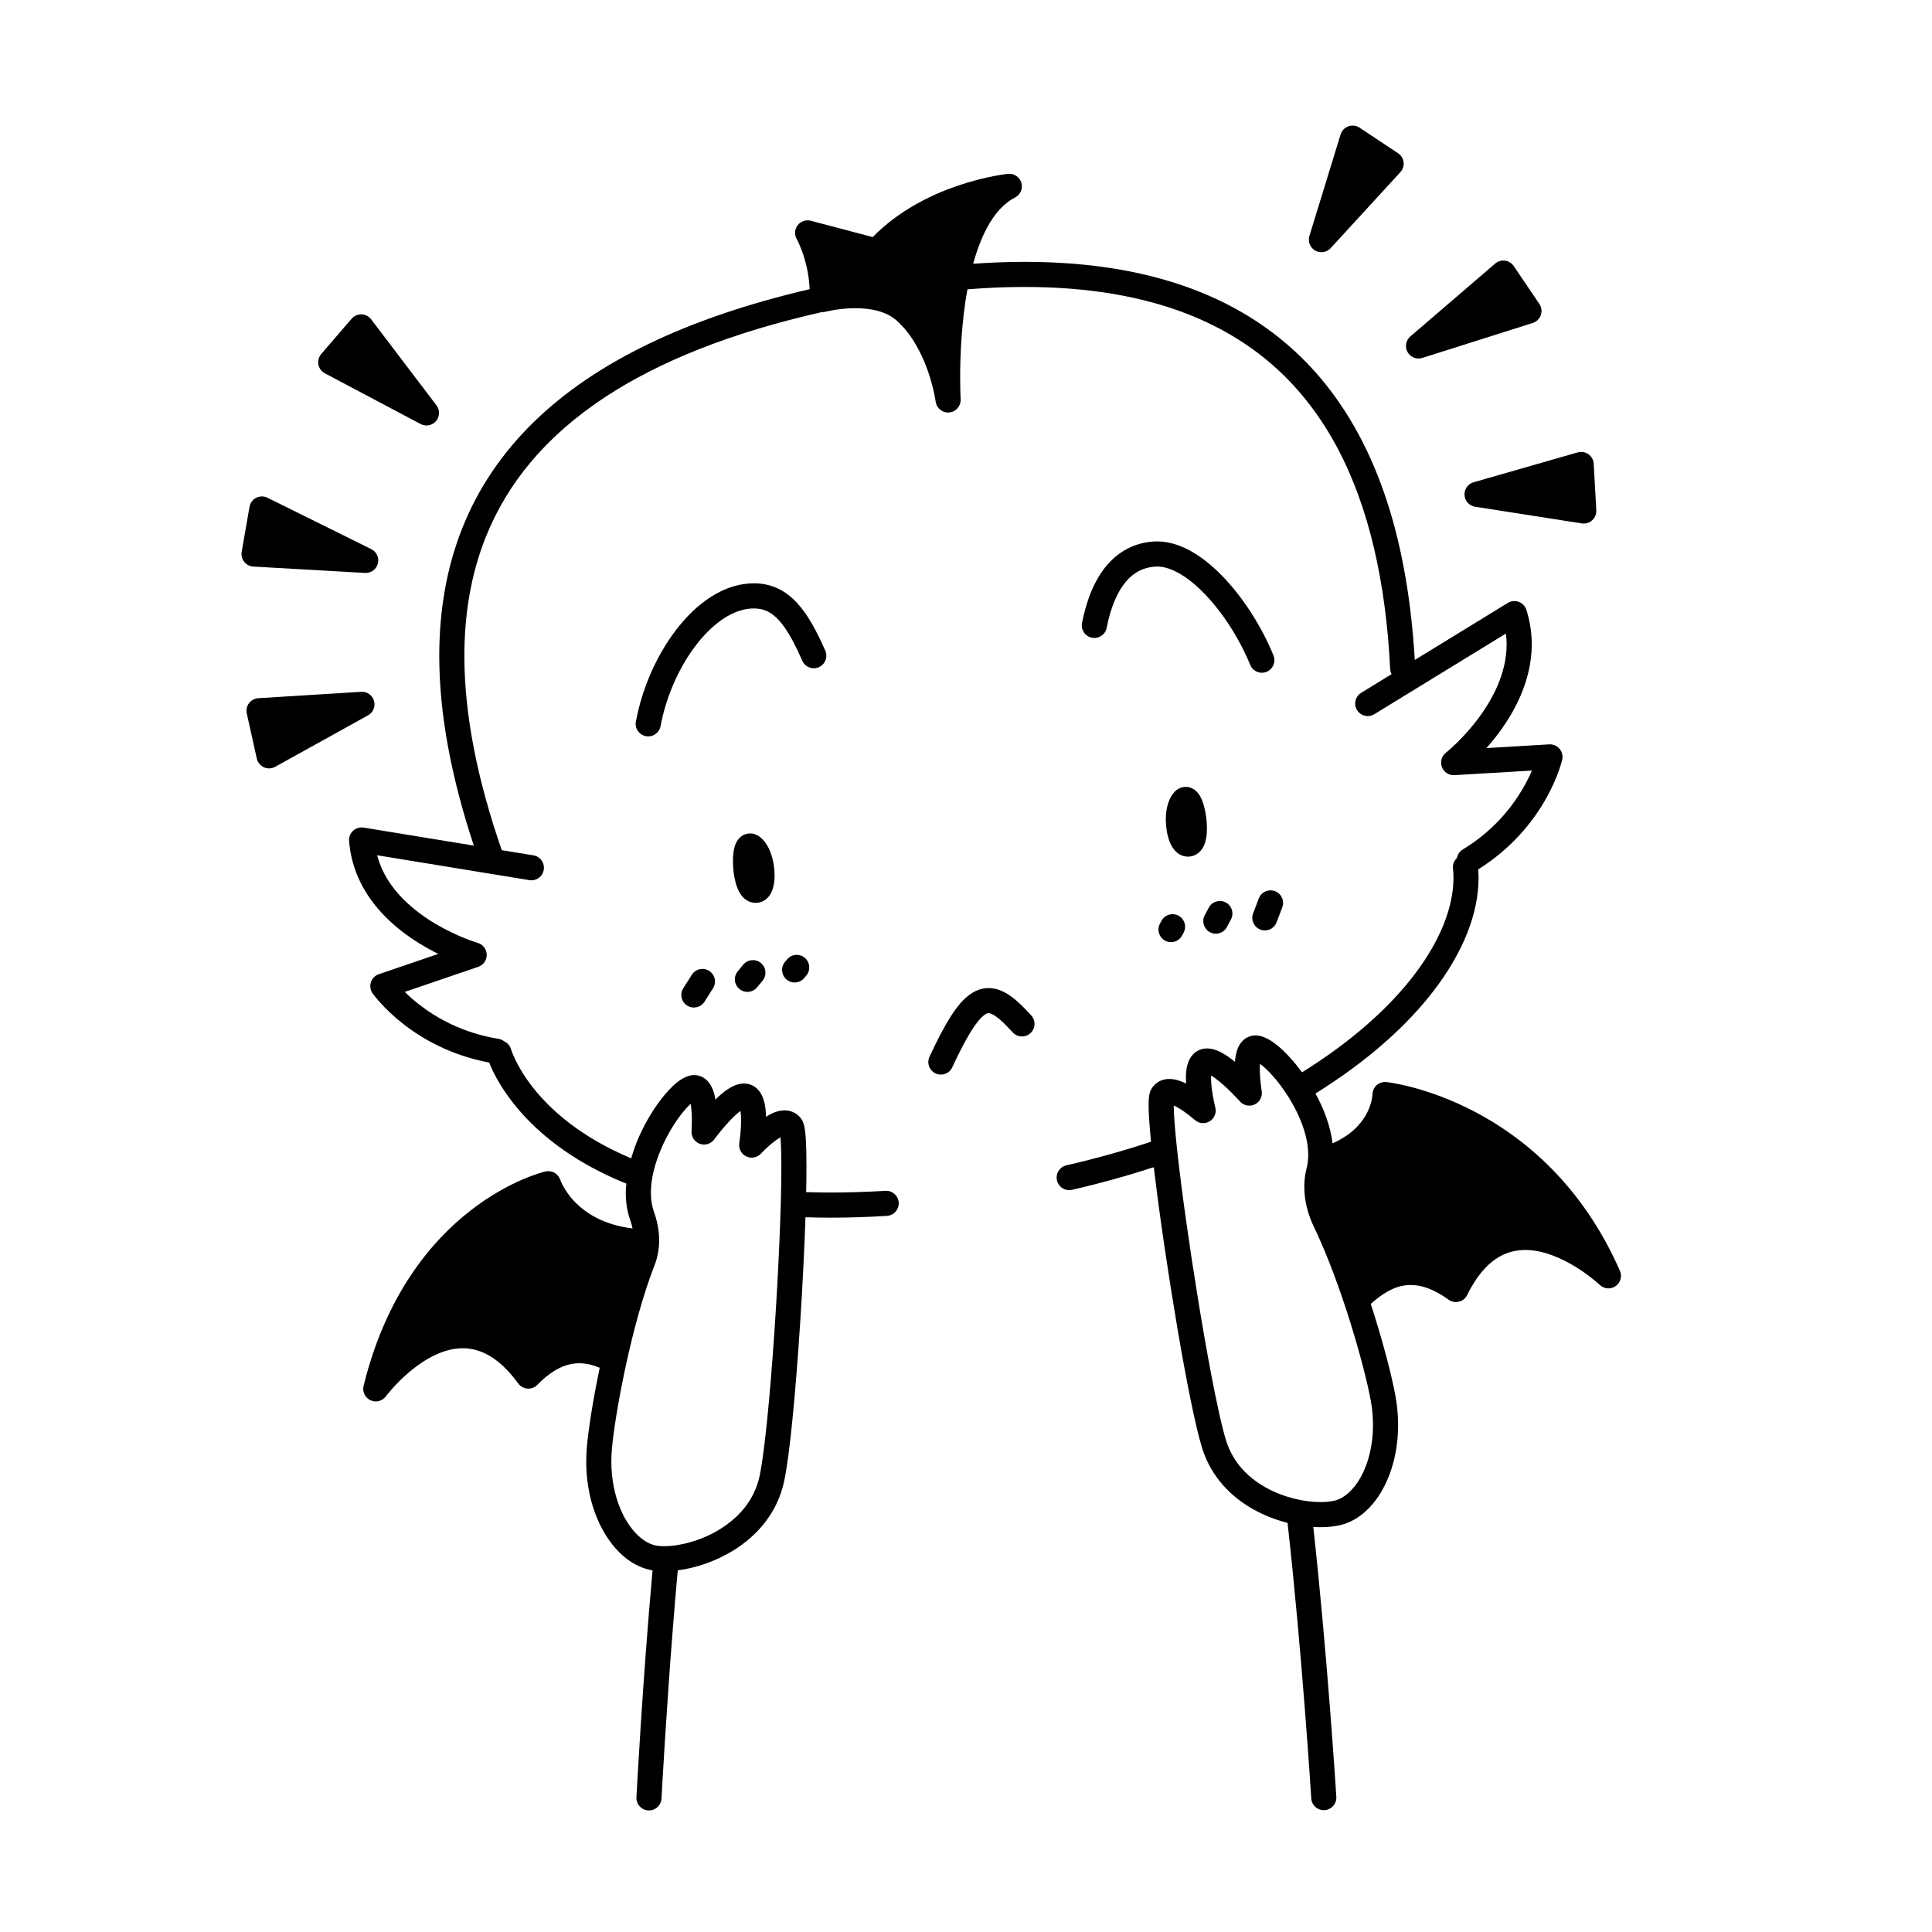 <svg width="200" height="200" viewBox="0 0 200 200" xmlns="http://www.w3.org/2000/svg"><g id="type=notification, mode=light"><g id="Group 432527079"><path id="Vector" d="M167.693 131.551C163.804 122.688 157.766 117.766 152.723 115.116C147.676 112.459 143.622 112.027 143.512 112.013C143.147 111.975 142.779 112.095 142.506 112.34C142.237 112.583 142.081 112.931 142.078 113.293H142.076C142.078 113.295 142.051 114.24 141.437 115.353C140.888 116.335 139.917 117.482 137.946 118.358C137.723 116.538 137.041 114.776 136.178 113.201C141.525 109.874 145.664 106.186 148.508 102.441C151.466 98.542 153.057 94.57 153.063 90.867C153.063 90.575 153.039 90.289 153.018 90.002C156.525 87.805 158.696 85.031 159.978 82.787C161.292 80.484 161.698 78.734 161.719 78.643C161.81 78.245 161.707 77.826 161.443 77.514C161.179 77.203 160.782 77.033 160.375 77.057L153.873 77.442C154.208 77.063 154.553 76.656 154.903 76.203C155.801 75.038 156.708 73.637 157.399 72.038C158.09 70.44 158.566 68.637 158.566 66.697C158.566 65.541 158.395 64.341 158.008 63.127C157.887 62.747 157.598 62.443 157.223 62.303C156.849 62.164 156.431 62.205 156.091 62.413L146.458 68.318C145.754 56.441 142.817 46.239 136.498 38.901C133.27 35.155 129.161 32.187 124.111 30.177C119.059 28.166 113.074 27.106 106.054 27.106C104.348 27.106 102.573 27.176 100.743 27.303C101.124 25.918 101.607 24.623 102.201 23.533C102.989 22.081 103.949 21.019 105.076 20.446C105.632 20.163 105.908 19.519 105.731 18.92C105.555 18.322 104.973 17.932 104.352 17.996C104.286 18.003 102.061 18.233 99.14 19.225C96.415 20.155 93.068 21.763 90.343 24.542L83.938 22.853C83.429 22.718 82.889 22.905 82.57 23.323C82.253 23.741 82.219 24.309 82.482 24.763L82.482 24.763C82.509 24.802 83.686 26.945 83.814 29.935C70.941 32.938 61.642 37.53 55.399 43.548C51.962 46.863 49.467 50.609 47.845 54.701C46.222 58.793 45.472 63.222 45.472 67.91C45.473 74.035 46.761 80.61 49.048 87.537L37.643 85.672C37.248 85.607 36.847 85.728 36.553 85.998C36.259 86.269 36.105 86.659 36.137 87.058C36.329 89.512 37.257 91.597 38.5 93.278C40.37 95.806 42.916 97.479 44.985 98.553C45.12 98.622 45.246 98.682 45.377 98.747L39.214 100.849C38.827 100.981 38.524 101.288 38.397 101.676C38.271 102.064 38.334 102.491 38.569 102.826C38.623 102.902 39.66 104.368 41.748 106.003C43.736 107.559 46.704 109.257 50.639 109.995C50.974 110.84 51.704 112.386 53.153 114.222C55.26 116.896 58.88 120.132 64.839 122.53C64.812 122.842 64.781 123.153 64.781 123.466C64.781 124.434 64.919 125.407 65.254 126.338L65.253 126.337C65.353 126.613 65.42 126.892 65.481 127.17C62.425 126.786 60.616 125.561 59.501 124.412C58.912 123.798 58.526 123.201 58.293 122.77C58.176 122.555 58.098 122.381 58.051 122.269L58.004 122.15L57.997 122.13L57.995 122.131C57.786 121.494 57.126 121.119 56.472 121.269C56.346 121.299 52.819 122.121 48.709 125.315C44.599 128.503 39.934 134.099 37.638 143.465C37.49 144.067 37.788 144.689 38.349 144.952C38.91 145.215 39.578 145.046 39.946 144.547L39.946 144.547C39.969 144.515 40.953 143.208 42.457 141.958C43.207 141.332 44.085 140.722 45.017 140.282C45.949 139.84 46.925 139.571 47.901 139.571C48.78 139.574 49.67 139.779 50.626 140.325C51.579 140.872 52.602 141.778 53.646 143.215C53.873 143.526 54.22 143.72 54.605 143.747C54.99 143.775 55.361 143.633 55.63 143.356C56.488 142.473 57.279 141.918 57.992 141.583C58.707 141.249 59.348 141.125 59.969 141.124C60.682 141.123 61.387 141.301 62.082 141.59C61.368 145.005 60.9 148.049 60.747 149.853L60.747 149.851C60.705 150.34 60.686 150.821 60.686 151.294C60.688 154.201 61.43 156.808 62.644 158.812C63.254 159.814 63.983 160.668 64.822 161.323C65.633 161.956 66.558 162.398 67.551 162.564C66.511 174.102 65.883 186.037 65.883 186.046C65.845 186.763 66.396 187.375 67.113 187.413C67.83 187.45 68.442 186.9 68.479 186.183C68.479 186.181 68.52 185.409 68.598 184.061C68.828 180.096 69.38 171.177 70.162 162.56C71.967 162.329 74.01 161.674 75.912 160.506C77.113 159.763 78.249 158.809 79.179 157.613C80.11 156.419 80.83 154.978 81.181 153.312C81.467 151.954 81.74 149.83 82.007 147.21C82.618 141.164 83.163 132.588 83.382 126.009C84.23 126.036 85.095 126.052 85.987 126.052C87.834 126.052 89.775 125.993 91.816 125.868C92.532 125.823 93.077 125.207 93.033 124.49C92.989 123.774 92.373 123.228 91.656 123.273C89.667 123.395 87.779 123.452 85.987 123.452C85.118 123.452 84.278 123.436 83.455 123.41C83.475 122.458 83.485 121.573 83.486 120.775C83.486 119.585 83.463 118.586 83.41 117.813C83.383 117.425 83.35 117.095 83.3 116.8C83.274 116.651 83.245 116.512 83.199 116.36C83.149 116.208 83.102 116.046 82.933 115.805L82.931 115.802C82.736 115.531 82.458 115.292 82.147 115.146C81.837 114.998 81.513 114.943 81.226 114.944C80.516 114.957 79.996 115.206 79.51 115.472C79.434 115.515 79.373 115.569 79.299 115.614C79.284 115.088 79.243 114.557 79.106 114.033C79.016 113.707 78.895 113.376 78.663 113.042C78.439 112.715 78.049 112.369 77.541 112.234L77.538 112.233C77.36 112.185 77.18 112.164 77.013 112.164C76.549 112.168 76.183 112.301 75.861 112.454C75.3 112.73 74.832 113.108 74.376 113.522C74.267 113.622 74.163 113.726 74.058 113.83C74.039 113.723 74.025 113.615 74.003 113.51C73.903 113.078 73.779 112.653 73.496 112.216C73.352 112 73.158 111.774 72.876 111.591C72.598 111.407 72.224 111.288 71.864 111.291C71.654 111.291 71.453 111.327 71.27 111.383C70.82 111.526 70.473 111.752 70.123 112.022C69.521 112.498 68.931 113.141 68.337 113.925C67.453 115.1 66.581 116.588 65.913 118.23C65.693 118.775 65.507 119.34 65.34 119.912C60.092 117.703 56.99 114.884 55.194 112.611C54.266 111.435 53.684 110.405 53.338 109.683C53.165 109.322 53.051 109.039 52.983 108.854C52.948 108.761 52.925 108.693 52.913 108.652L52.9 108.611L52.899 108.612C52.793 108.231 52.522 107.952 52.189 107.797C52.025 107.674 51.841 107.576 51.624 107.541H51.624C47.914 106.951 45.173 105.38 43.35 103.955C42.767 103.5 42.291 103.065 41.9 102.68L49.506 100.086C50.045 99.902 50.4 99.392 50.386 98.823C50.372 98.254 49.992 97.763 49.445 97.606L49.428 97.601C49.183 97.53 46.55 96.705 43.992 94.938C42.712 94.056 41.455 92.945 40.499 91.607C39.848 90.694 39.349 89.674 39.039 88.535L54.797 91.112C55.506 91.228 56.174 90.748 56.29 90.039C56.406 89.331 55.926 88.662 55.217 88.546L51.942 88.011C49.438 80.789 48.071 74.039 48.072 67.91C48.073 63.497 48.776 59.408 50.262 55.66C52.495 50.041 56.481 45.152 62.689 41.075C68.265 37.417 75.65 34.442 85.085 32.306C85.211 32.31 85.338 32.303 85.462 32.27V32.27L85.464 32.269C85.498 32.259 86.901 31.902 88.547 31.904C89.315 31.904 90.133 31.982 90.877 32.185C91.625 32.388 92.288 32.709 92.818 33.181C94.414 34.591 95.466 36.698 96.073 38.466C96.379 39.347 96.578 40.139 96.698 40.702C96.758 40.983 96.799 41.208 96.825 41.358L96.851 41.526L96.857 41.565L96.858 41.57C96.947 42.263 97.572 42.762 98.268 42.697C98.963 42.633 99.485 42.026 99.445 41.328C99.445 41.328 99.442 41.283 99.437 41.183C99.424 40.883 99.396 40.135 99.396 39.089C99.394 36.892 99.525 33.371 100.148 29.95C102.203 29.788 104.173 29.706 106.054 29.706C112.815 29.706 118.464 30.727 123.149 32.593C130.172 35.398 135.07 40.069 138.41 46.296C141.742 52.523 143.466 60.335 143.912 69.259C143.921 69.451 143.977 69.627 144.06 69.787L140.908 71.719C140.296 72.095 140.104 72.895 140.479 73.507C140.854 74.119 141.654 74.311 142.267 73.936L155.891 65.585C155.938 65.959 155.966 66.331 155.966 66.697C155.966 68.207 155.594 69.661 155.013 71.006C154.143 73.024 152.798 74.78 151.669 76.012C151.105 76.628 150.597 77.115 150.235 77.442C150.054 77.606 149.91 77.731 149.813 77.812L149.705 77.902L149.68 77.921L149.677 77.924C149.23 78.276 149.064 78.875 149.267 79.407C149.469 79.939 149.99 80.276 150.559 80.243L158.582 79.768C158.345 80.321 158.03 80.974 157.61 81.686C156.449 83.661 154.528 86.057 151.417 87.945C151.09 88.144 150.892 88.464 150.825 88.812C150.543 89.08 150.37 89.455 150.412 89.872C150.446 90.197 150.463 90.529 150.463 90.867C150.468 93.801 149.16 97.288 146.437 100.869C143.826 104.31 139.917 107.818 134.784 111.007C134.144 110.131 133.476 109.36 132.828 108.747C132.433 108.374 132.047 108.056 131.658 107.798C131.265 107.543 130.882 107.336 130.395 107.229C130.262 107.201 130.121 107.185 129.975 107.185C129.722 107.184 129.453 107.238 129.214 107.345C128.79 107.533 128.504 107.852 128.328 108.14C128.064 108.582 127.968 108.999 127.898 109.415C127.872 109.583 127.857 109.751 127.844 109.919C127.558 109.687 127.263 109.463 126.957 109.264C126.671 109.077 126.377 108.91 126.056 108.776C125.735 108.645 125.384 108.536 124.954 108.533C124.73 108.533 124.482 108.567 124.231 108.662C123.865 108.797 123.563 109.048 123.365 109.308C123.064 109.705 122.943 110.101 122.864 110.475C122.789 110.852 122.766 111.222 122.766 111.594C122.766 111.788 122.775 111.982 122.787 112.175C122.757 112.16 122.73 112.142 122.699 112.127C122.212 111.903 121.699 111.702 121.047 111.693C120.737 111.693 120.383 111.75 120.038 111.924C119.694 112.095 119.388 112.39 119.196 112.72L119.197 112.719C119.196 112.72 119.196 112.72 119.196 112.72C119.196 112.72 119.196 112.72 119.196 112.721L119.196 112.72C119.075 112.931 119.036 113.079 119.001 113.213C118.954 113.413 118.936 113.584 118.921 113.772C118.908 113.959 118.903 114.157 118.903 114.375C118.904 115.281 118.996 116.587 119.154 118.19C116.406 119.103 113.488 119.925 110.395 120.633C109.695 120.794 109.257 121.491 109.418 122.191C109.578 122.891 110.275 123.328 110.975 123.168H110.975C113.951 122.487 116.769 121.698 119.443 120.828C119.468 121.042 119.492 121.252 119.519 121.473C120.085 126.15 120.973 132.144 121.888 137.518C122.345 140.205 122.809 142.736 123.245 144.873C123.682 147.013 124.083 148.744 124.443 149.9C125.38 152.92 127.493 155.003 129.797 156.275C130.938 156.905 132.127 157.353 133.288 157.648C134.039 164.37 134.65 171.447 135.073 176.869C135.288 179.621 135.455 181.947 135.569 183.584C135.682 185.221 135.741 186.165 135.741 186.167C135.786 186.884 136.403 187.429 137.12 187.384C137.836 187.339 138.381 186.722 138.336 186.005C138.335 185.994 137.428 171.507 135.952 158.069C136.207 158.085 136.458 158.094 136.703 158.094C137.457 158.094 138.155 158.022 138.787 157.868C139.706 157.643 140.541 157.172 141.265 156.542C142.351 155.593 143.204 154.286 143.801 152.749C144.396 151.211 144.731 149.436 144.732 147.525C144.732 146.562 144.646 145.565 144.465 144.549C144.135 142.72 143.358 139.63 142.287 136.19C142.163 135.791 142.034 135.388 141.902 134.982C142.453 134.491 143.036 134.034 143.648 133.693C144.401 133.274 145.172 133.023 146.042 133.021C147.084 133.024 148.343 133.38 149.952 134.539C150.264 134.765 150.655 134.841 151.029 134.747C151.403 134.654 151.712 134.404 151.882 134.058C152.81 132.165 153.832 131.016 154.834 130.333C155.838 129.653 156.842 129.402 157.894 129.398C159.724 129.387 161.697 130.259 163.179 131.189C163.92 131.65 164.538 132.116 164.964 132.462C165.178 132.635 165.343 132.778 165.453 132.875L165.574 132.984L165.601 133.01L165.606 133.015V133.014C166.055 133.442 166.742 133.494 167.249 133.138C167.757 132.782 167.943 132.118 167.693 131.551ZM67.757 130.983C68.088 130.136 68.235 129.257 68.234 128.395C68.234 127.382 68.034 126.391 67.701 125.459L67.7 125.458C67.484 124.857 67.38 124.187 67.38 123.466C67.37 121.426 68.25 119.001 69.355 117.098C69.903 116.147 70.504 115.321 71.031 114.738C71.2 114.551 71.354 114.4 71.499 114.268C71.585 114.772 71.625 115.455 71.622 116.009C71.622 116.322 71.613 116.599 71.605 116.794C71.601 116.892 71.597 116.969 71.594 117.02L71.589 117.093C71.548 117.673 71.895 118.207 72.441 118.406C72.987 118.605 73.596 118.419 73.937 117.949L73.962 117.916C74.095 117.736 74.766 116.845 75.524 116.043C75.9 115.642 76.302 115.265 76.626 115.026C76.637 115.019 76.644 115.015 76.654 115.007C76.696 115.28 76.716 115.631 76.716 115.994C76.716 116.562 76.67 117.161 76.622 117.608C76.599 117.832 76.575 118.019 76.558 118.147L76.537 118.294L76.531 118.338C76.441 118.904 76.732 119.46 77.247 119.71C77.763 119.96 78.379 119.844 78.769 119.423L78.784 119.407C78.878 119.306 79.395 118.771 79.985 118.297C80.26 118.075 80.549 117.874 80.793 117.737C80.852 118.398 80.887 119.45 80.886 120.775C80.886 124.975 80.584 131.777 80.149 138.128C79.931 141.304 79.681 144.371 79.42 146.947C79.16 149.518 78.883 151.619 78.638 152.774C78.369 154.038 77.838 155.102 77.127 156.017C76.064 157.386 74.576 158.412 73.034 159.083C71.498 159.757 69.906 160.065 68.768 160.062C68.486 160.062 68.233 160.044 68.024 160.013C67.514 159.937 66.969 159.7 66.421 159.273C65.6 158.636 64.799 157.571 64.223 156.194C63.645 154.818 63.285 153.138 63.286 151.293C63.286 150.893 63.302 150.486 63.338 150.073L63.338 150.071C63.481 148.351 63.984 145.083 64.754 141.513C65.522 137.938 66.563 134.03 67.757 130.983V130.983H67.757ZM141.905 145.007C142.06 145.872 142.132 146.716 142.132 147.525C142.134 149.664 141.623 151.56 140.851 152.935C140.466 153.624 140.019 154.18 139.557 154.581C139.094 154.984 138.624 155.231 138.168 155.343C137.796 155.435 137.287 155.495 136.703 155.494C135.087 155.499 132.919 155.04 131.059 154.002C129.188 152.957 127.636 151.399 126.925 149.127C126.514 147.815 125.946 145.246 125.356 142.128C124.466 137.441 123.498 131.455 122.756 126.157C122.385 123.507 122.07 121.028 121.849 118.973C121.632 116.967 121.508 115.351 121.504 114.441C121.636 114.5 121.782 114.572 121.934 114.66C122.36 114.904 122.812 115.231 123.145 115.492C123.312 115.622 123.45 115.737 123.544 115.816L123.651 115.908L123.676 115.93L123.681 115.934C124.108 116.317 124.733 116.375 125.223 116.077C125.713 115.78 125.949 115.199 125.808 114.644L125.791 114.576C125.75 114.406 125.64 113.935 125.544 113.365C125.446 112.797 125.365 112.123 125.366 111.594C125.365 111.504 125.368 111.42 125.373 111.34C125.523 111.429 125.695 111.542 125.871 111.675C126.446 112.1 127.084 112.698 127.561 113.179C127.801 113.42 128.002 113.633 128.142 113.783L128.302 113.959L128.342 114.004L128.353 114.016C128.737 114.452 129.363 114.58 129.888 114.33C130.412 114.08 130.707 113.513 130.61 112.94L130.603 112.896C130.567 112.672 130.411 111.598 130.413 110.66C130.411 110.469 130.421 110.288 130.435 110.122C130.831 110.419 131.336 110.89 131.857 111.491C132.73 112.496 133.645 113.838 134.321 115.269C135 116.699 135.431 118.215 135.427 119.546C135.427 120.025 135.374 120.481 135.264 120.909L135.264 120.908C135.096 121.558 135.02 122.215 135.02 122.863C135.021 124.321 135.402 125.733 136.014 127.005L136.236 126.897L136.236 126.898L136.014 127.005C137.429 129.938 138.761 133.611 139.805 136.963C140.849 140.311 141.612 143.365 141.905 145.007Z"/><path id="Vector_2" d="M126.868 59.981C125.835 58.868 124.726 57.909 123.547 57.206C122.37 56.506 121.106 56.049 119.784 56.047C119.672 56.047 119.56 56.05 119.447 56.057C118.503 56.114 117.596 56.35 116.773 56.767C115.534 57.392 114.509 58.412 113.727 59.716C112.942 61.023 112.38 62.617 112.011 64.493C111.873 65.197 112.332 65.88 113.037 66.019C113.741 66.157 114.424 65.698 114.563 64.993H114.562C114.994 62.782 115.714 61.193 116.567 60.198C116.994 59.698 117.45 59.339 117.946 59.088C118.442 58.837 118.984 58.691 119.606 58.652L119.784 58.647C120.484 58.644 121.317 58.902 122.216 59.439C123.564 60.238 125.009 61.643 126.279 63.328C127.553 65.01 128.662 66.966 129.423 68.833C129.694 69.498 130.453 69.817 131.117 69.546C131.782 69.275 132.102 68.516 131.831 67.852C130.69 65.063 128.929 62.21 126.868 59.981Z"/><path id="Vector_3" d="M121.484 82.089L121.486 82.087L121.488 82.084L121.484 82.089Z"/><path id="Vector_4" d="M123.718 88.509L123.724 88.507C124.088 88.331 124.328 88.061 124.48 87.819C124.709 87.45 124.796 87.11 124.861 86.771C124.921 86.433 124.942 86.092 124.943 85.746C124.94 84.946 124.827 84.121 124.625 83.4C124.52 83.036 124.402 82.703 124.199 82.363C124.094 82.193 123.968 82.015 123.751 81.832C123.542 81.654 123.186 81.458 122.743 81.458C122.45 81.456 122.166 81.55 121.958 81.675C121.75 81.8 121.604 81.945 121.49 82.084C121.489 82.085 121.488 82.086 121.488 82.087C121.14 82.518 120.96 82.984 120.844 83.446C120.73 83.91 120.686 84.381 120.686 84.846C120.689 85.616 120.802 86.361 121.043 87.029C121.169 87.364 121.32 87.686 121.587 88.004C121.722 88.161 121.892 88.32 122.124 88.453C122.352 88.585 122.656 88.681 122.972 88.68C123.242 88.681 123.506 88.611 123.718 88.509Z"/><path id="Vector_5" d="M120.232 95.325L120.076 95.62C119.739 96.254 119.981 97.041 120.615 97.378C121.249 97.714 122.036 97.473 122.372 96.839L122.529 96.544C122.865 95.91 122.624 95.123 121.99 94.787C121.356 94.45 120.569 94.691 120.232 95.325Z"/><path id="Vector_6" d="M125.254 96.503C125.888 96.84 126.675 96.598 127.012 95.963L127.428 95.178C127.763 94.544 127.522 93.757 126.888 93.421C126.253 93.085 125.466 93.326 125.13 93.961L124.714 94.746C124.378 95.38 124.62 96.167 125.254 96.503Z"/><path id="Vector_7" d="M130.309 93.007L129.722 94.553C129.467 95.224 129.804 95.975 130.476 96.23C131.147 96.484 131.898 96.147 132.153 95.476L132.739 93.93C132.994 93.258 132.657 92.508 131.985 92.253C131.314 91.998 130.563 92.336 130.309 93.007Z"/><path id="Vector_8" d="M81.471 99.322L81.259 99.579C80.803 100.133 80.882 100.953 81.436 101.409C81.991 101.865 82.81 101.786 83.266 101.232L83.478 100.975C83.935 100.42 83.856 99.601 83.301 99.145C82.747 98.688 81.928 98.767 81.471 99.322Z"/><path id="Vector_9" d="M76.936 99.865L76.371 100.551C75.915 101.105 75.993 101.925 76.547 102.381C77.102 102.838 77.921 102.759 78.378 102.205L78.943 101.519C79.4 100.965 79.321 100.146 78.766 99.689C78.213 99.232 77.393 99.311 76.936 99.865Z"/><path id="Vector_10" d="M71.618 100.907L70.733 102.303C70.349 102.91 70.529 103.713 71.136 104.097C71.742 104.482 72.545 104.301 72.93 103.695L73.814 102.298C74.198 101.692 74.018 100.889 73.412 100.505C72.805 100.12 72.002 100.3 71.618 100.907Z"/><path id="Vector_11" d="M104.701 103.172C104.356 102.92 103.998 102.704 103.606 102.544C103.216 102.385 102.786 102.284 102.34 102.285C101.695 102.281 101.057 102.504 100.527 102.86C99.724 103.4 99.082 104.19 98.401 105.252C97.724 106.317 97.021 107.675 96.221 109.393C95.918 110.044 96.201 110.818 96.852 111.12C97.503 111.423 98.276 111.141 98.579 110.49H98.579C99.606 108.274 100.457 106.743 101.136 105.866C101.473 105.426 101.763 105.158 101.962 105.028C102.168 104.897 102.252 104.889 102.34 104.885C102.403 104.885 102.488 104.897 102.626 104.952C102.831 105.034 103.143 105.228 103.519 105.552C103.895 105.875 104.335 106.321 104.831 106.867C105.313 107.399 106.135 107.44 106.667 106.957C107.199 106.475 107.239 105.653 106.757 105.121C106.041 104.335 105.39 103.679 104.701 103.172Z"/><path id="Vector_12" d="M84.768 69.064C85.425 68.774 85.722 68.007 85.432 67.35H85.432C84.559 65.383 83.701 63.728 82.554 62.463C81.98 61.834 81.322 61.305 80.561 60.94C79.801 60.573 78.947 60.382 78.049 60.384C77.713 60.384 77.371 60.41 77.022 60.459C75.624 60.659 74.307 61.26 73.108 62.117C71.309 63.407 69.748 65.275 68.495 67.452C67.244 69.63 66.307 72.123 65.825 74.691C65.693 75.397 66.158 76.076 66.864 76.208C67.569 76.34 68.249 75.875 68.381 75.169C68.943 72.151 70.257 69.176 71.93 66.945C72.764 65.829 73.685 64.9 74.62 64.232C75.557 63.562 76.497 63.159 77.388 63.033C77.625 62.999 77.844 62.984 78.049 62.984C78.596 62.986 79.027 63.089 79.435 63.283C80.041 63.573 80.63 64.111 81.235 64.975C81.838 65.834 82.435 66.997 83.053 68.4C83.344 69.057 84.111 69.354 84.768 69.064Z"/><path id="Vector_13" d="M80.057 91.796C80.152 91.411 80.186 91.022 80.187 90.618C80.186 89.946 80.086 89.239 79.874 88.559C79.652 87.884 79.346 87.212 78.702 86.67L78.701 86.668C78.586 86.576 78.449 86.483 78.275 86.408C78.102 86.332 77.885 86.277 77.651 86.277C77.373 86.275 77.084 86.363 76.871 86.493C76.493 86.727 76.327 87.005 76.212 87.227C76.047 87.568 75.986 87.865 75.937 88.178C75.892 88.489 75.873 88.811 75.873 89.144C75.875 89.89 75.964 90.683 76.163 91.41C76.266 91.776 76.392 92.125 76.604 92.474C76.712 92.648 76.844 92.825 77.033 92.996C77.22 93.164 77.477 93.328 77.8 93.409C77.937 93.444 78.082 93.463 78.231 93.463C78.689 93.472 79.15 93.249 79.415 92.984C79.821 92.581 79.954 92.177 80.057 91.796Z"/><path id="Vector_14" d="M77.803 93.41L77.801 93.409L77.799 93.409L77.803 93.41Z"/><path id="Vector_15" d="M124.229 108.662L124.231 108.662L124.232 108.661L124.229 108.662Z"/><path id="Vector_16" d="M37.389 71.616L26.735 72.278C26.355 72.302 26.006 72.489 25.777 72.794C25.548 73.098 25.464 73.486 25.547 73.857L26.584 78.525C26.672 78.924 26.947 79.261 27.319 79.429C27.692 79.596 28.126 79.578 28.483 79.38L38.099 74.05C38.632 73.755 38.888 73.133 38.717 72.549C38.547 71.965 37.996 71.578 37.389 71.616Z"/><path id="Vector_17" d="M38.436 56.847L27.687 51.525C27.321 51.343 26.886 51.346 26.521 51.53C26.157 51.715 25.899 52.065 25.829 52.467L25.019 57.131C24.956 57.497 25.051 57.87 25.282 58.161C25.513 58.452 25.855 58.63 26.226 58.651L37.785 59.31C38.4 59.345 38.958 58.94 39.116 58.344C39.273 57.748 38.988 57.12 38.436 56.847Z"/><path id="Vector_18" d="M38.421 33.056C38.185 32.745 37.816 32.555 37.426 32.543C37.036 32.531 36.656 32.698 36.401 32.994L33.252 36.648C32.995 36.947 32.887 37.35 32.96 37.738C33.033 38.125 33.28 38.461 33.629 38.646L43.539 43.894C44.077 44.179 44.744 44.051 45.139 43.587C45.532 43.123 45.551 42.444 45.183 41.959L38.421 33.056Z"/><path id="Vector_19" d="M144.725 15.86L140.74 13.216C140.399 12.991 139.968 12.938 139.583 13.075C139.199 13.213 138.898 13.527 138.778 13.918L135.548 24.427C135.369 25.009 135.616 25.635 136.144 25.937C136.672 26.24 137.337 26.136 137.748 25.688L144.964 17.822C145.222 17.542 145.343 17.164 145.297 16.786C145.251 16.408 145.042 16.071 144.725 15.86Z"/><path id="Vector_20" d="M159.507 32.62C159.641 32.234 159.585 31.803 159.356 31.465L156.703 27.544C156.495 27.236 156.168 27.033 155.799 26.984C155.431 26.935 155.061 27.044 154.78 27.286L145.997 34.828C145.53 35.229 145.409 35.908 145.709 36.447C146.009 36.985 146.649 37.239 147.237 37.053L158.671 33.432C159.061 33.309 159.373 33.006 159.507 32.62Z"/><path id="Vector_21" d="M164.981 48.01C164.959 47.616 164.758 47.251 164.436 47.022C164.114 46.794 163.704 46.723 163.324 46.832L152.545 49.924C151.96 50.092 151.568 50.647 151.606 51.255C151.644 51.862 152.102 52.364 152.703 52.458L163.749 54.182C164.134 54.242 164.533 54.123 164.822 53.861C165.111 53.599 165.269 53.215 165.247 52.825L164.981 48.01Z"/></g></g></svg>